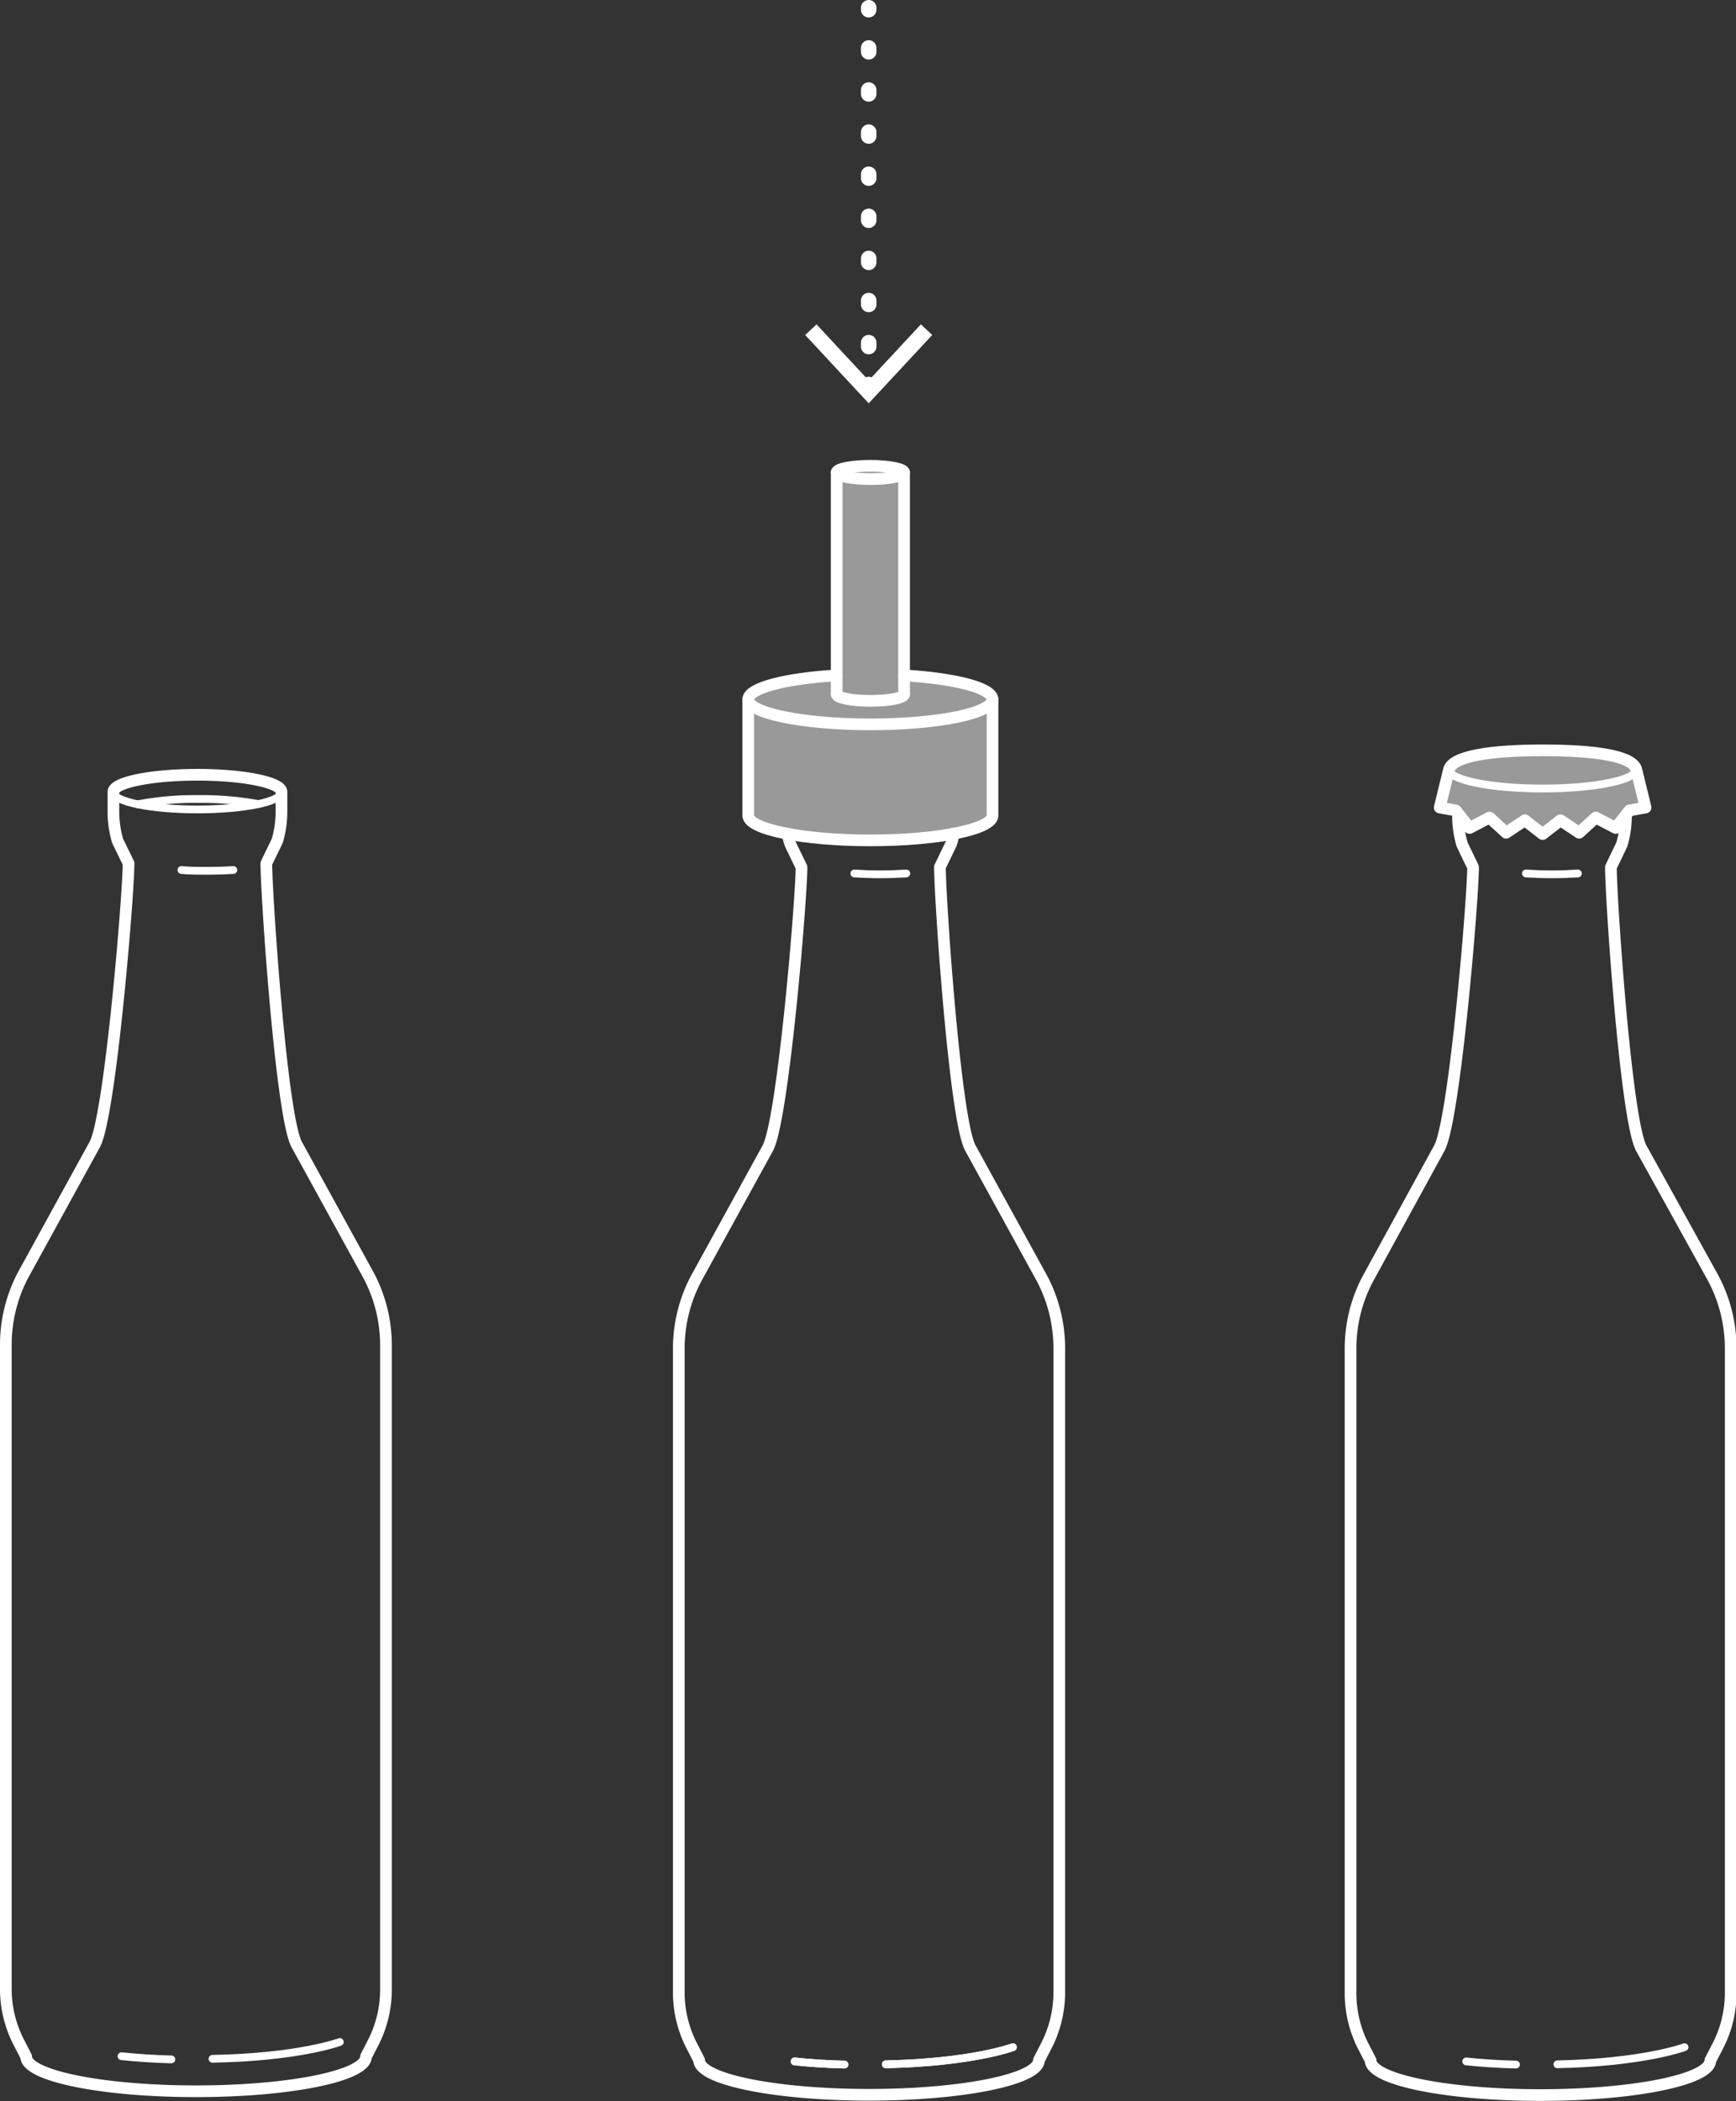 <svg xmlns="http://www.w3.org/2000/svg" viewBox="0 0 261.45 316.37"><rect x="0" y="0" width="261.45" height="316.37" fill="#333333" stroke="none"/><defs><style>.cls-1,.cls-6{fill:#ffffff;}.cls-1{opacity:0.5;}.cls-2,.cls-3,.cls-4,.cls-5{fill:none;stroke:#ffffff;stroke-linecap:round;stroke-linejoin:round;}.cls-2{stroke-width:1.76px;}.cls-3{stroke-width:1.17px;}.cls-4,.cls-5{stroke-width:2.34px;}.cls-5{stroke-dasharray:0.58 5.76;}</style></defs><g id="Layer_2" data-name="Layer 2"><g id="Layer_1-2" data-name="Layer 1"><path class="cls-1" d="M136.15,101.7c7.7.45,13.33,1.9,13.33,3.61v17.48c0,2.07-8.24,3.75-18.39,3.75s-18.4-1.68-18.4-3.75V105.31c0-1.71,5.63-3.16,13.32-3.61V71.14c0-.57,2.27-1,5.08-1s5.07.47,5.07,1V101.7"/><path class="cls-2" d="M219.58,122.81a15.12,15.12,0,0,0,.63,4.36l1.64,3.41c0,4.74-2.78,38.2-5.1,42.34L206,192.56a22.4,22.4,0,0,0-2.6,10.48v97.14a17.53,17.53,0,0,0,1.95,8l1.07,2.06c0,2.88,11.45,5.22,25.58,5.22s25.59-2.34,25.59-5.22l1.06-2.06a17.41,17.41,0,0,0,2-8V203a22.52,22.52,0,0,0-2.6-10.48L247.2,172.92c-2.32-4.14-4.59-37.6-4.59-42.34l1.64-3.41a15.12,15.12,0,0,0,.63-4.36"/><path class="cls-3" d="M237.64,131.52c-1.24.08-2.55.13-3.92.13s-2.68-.05-3.91-.13"/><path class="cls-1" d="M216.83,121.59l2.42.44,2.08,2.64,3-1.57,2.5,2.29,2.82-1.88,2.68,2.08,2.68-2.08,2.82,1.88,2.5-2.29,3,1.57,2.08-2.64,2.42-.44-1.4-5.73c-.57-2.07-6.31-2.88-14.1-2.88s-13.51.86-14.1,2.88Z"/><path class="cls-3" d="M246.43,115.86c0,1.59-6.31,2.87-14.1,2.87s-14.1-1.28-14.1-2.87"/><path class="cls-2" d="M216.83,121.59l2.42.44,2.08,2.64,3-1.57,2.5,2.29,2.82-1.88,2.68,2.08,2.68-2.08,2.82,1.88,2.5-2.29,3,1.57,2.08-2.64,2.42-.44-1.4-5.73c-.57-2.07-6.31-2.88-14.1-2.88s-13.51.86-14.1,2.88Z"/><path class="cls-2" d="M118.66,125.56a6.56,6.56,0,0,0,.4,1.61l1.65,3.41c0,4.74-2.78,38.2-5.1,42.34l-10.79,19.64A22.51,22.51,0,0,0,102.23,203v97.14a17.53,17.53,0,0,0,2,8l1.06,2.06c0,2.88,11.46,5.22,25.59,5.22s25.59-2.34,25.59-5.22l1.06-2.06a17.53,17.53,0,0,0,2-8V203a22.51,22.51,0,0,0-2.59-10.48l-10.79-19.64c-2.32-4.14-4.59-37.6-4.59-42.34l1.65-3.41a6.56,6.56,0,0,0,.4-1.61"/><path class="cls-3" d="M136.49,131.52c-1.23.08-2.55.13-3.91.13s-2.68-.05-3.91-.13"/><path class="cls-3" d="M42.39,119.29c0,1.43-5.67,2.59-12.65,2.59s-12.66-1.16-12.66-2.59"/><path class="cls-2" d="M40.11,130l1.65-3.4a15.53,15.53,0,0,0,.63-4.36v-3c0-1.42-5.67-2.58-12.65-2.58s-12.66,1.16-12.66,2.58v3a15.53,15.53,0,0,0,.63,4.36l1.65,3.4c0,4.75-2.78,38.21-5.1,42.35L3.47,192A22.51,22.51,0,0,0,.88,202.47v97.14a17.5,17.5,0,0,0,2,8l1.06,2.06c0,2.89,11.46,5.22,25.59,5.22s25.59-2.33,25.59-5.22l1.06-2.06a17.5,17.5,0,0,0,1.95-8V202.47A22.51,22.51,0,0,0,55.49,192L44.7,172.36C42.38,168.22,40.11,134.76,40.11,130Z"/><path class="cls-3" d="M35.14,131c-1.23.08-2.55.12-3.91.12s-2.68,0-3.91-.12"/><path class="cls-3" d="M38.91,121.07a47.28,47.28,0,0,0-9-.76,45.78,45.78,0,0,0-9.17.8"/><path class="cls-2" d="M149.48,105.31c0,2.07-8.24,3.76-18.39,3.76s-18.4-1.69-18.4-3.76"/><path class="cls-2" d="M136.16,104.53c0,.57-2.27,1-5.07,1s-5.08-.46-5.08-1"/><path class="cls-2" d="M136.16,71.14c0,.57-2.27,1-5.07,1s-5.08-.46-5.08-1"/><line class="cls-2" x1="136.16" y1="104.53" x2="136.16" y2="101.7"/><line class="cls-2" x1="126.01" y1="101.7" x2="126.01" y2="104.53"/><path class="cls-2" d="M136.15,101.7c7.7.45,13.33,1.9,13.33,3.61v17.48c0,2.07-8.24,3.75-18.39,3.75s-18.4-1.68-18.4-3.75V105.31c0-1.71,5.63-3.16,13.32-3.61V71.14c0-.57,2.27-1,5.08-1s5.07.47,5.07,1V101.7"/><line class="cls-4" x1="130.83" y1="1.17" x2="130.83" y2="1.46"/><line class="cls-5" x1="130.83" y1="7.22" x2="130.83" y2="55.02"/><line class="cls-4" x1="130.83" y1="57.9" x2="130.83" y2="58.19"/><polygon class="cls-6" points="121.26 50.44 122.97 48.84 130.83 57.29 138.69 48.84 140.4 50.44 130.83 60.73 121.26 50.44"/><path class="cls-3" d="M152.55,308.25s-6.17,2.31-19.15,2.58"/><path class="cls-3" d="M127.18,310.87c-2.86-.07-5.39-.25-7.51-.48"/><path class="cls-3" d="M152.55,308.25s-6.17,2.31-19.15,2.58"/><path class="cls-3" d="M127.18,310.87c-2.86-.07-5.39-.25-7.51-.48"/><path class="cls-3" d="M51.18,307.47S45,309.77,32,310"/><path class="cls-3" d="M25.81,310.09c-2.86-.07-5.39-.26-7.51-.48"/><path class="cls-3" d="M253.7,308.25s-6.18,2.31-19.15,2.58"/><path class="cls-3" d="M228.32,310.87c-2.86-.07-5.38-.25-7.5-.48"/></g></g></svg>